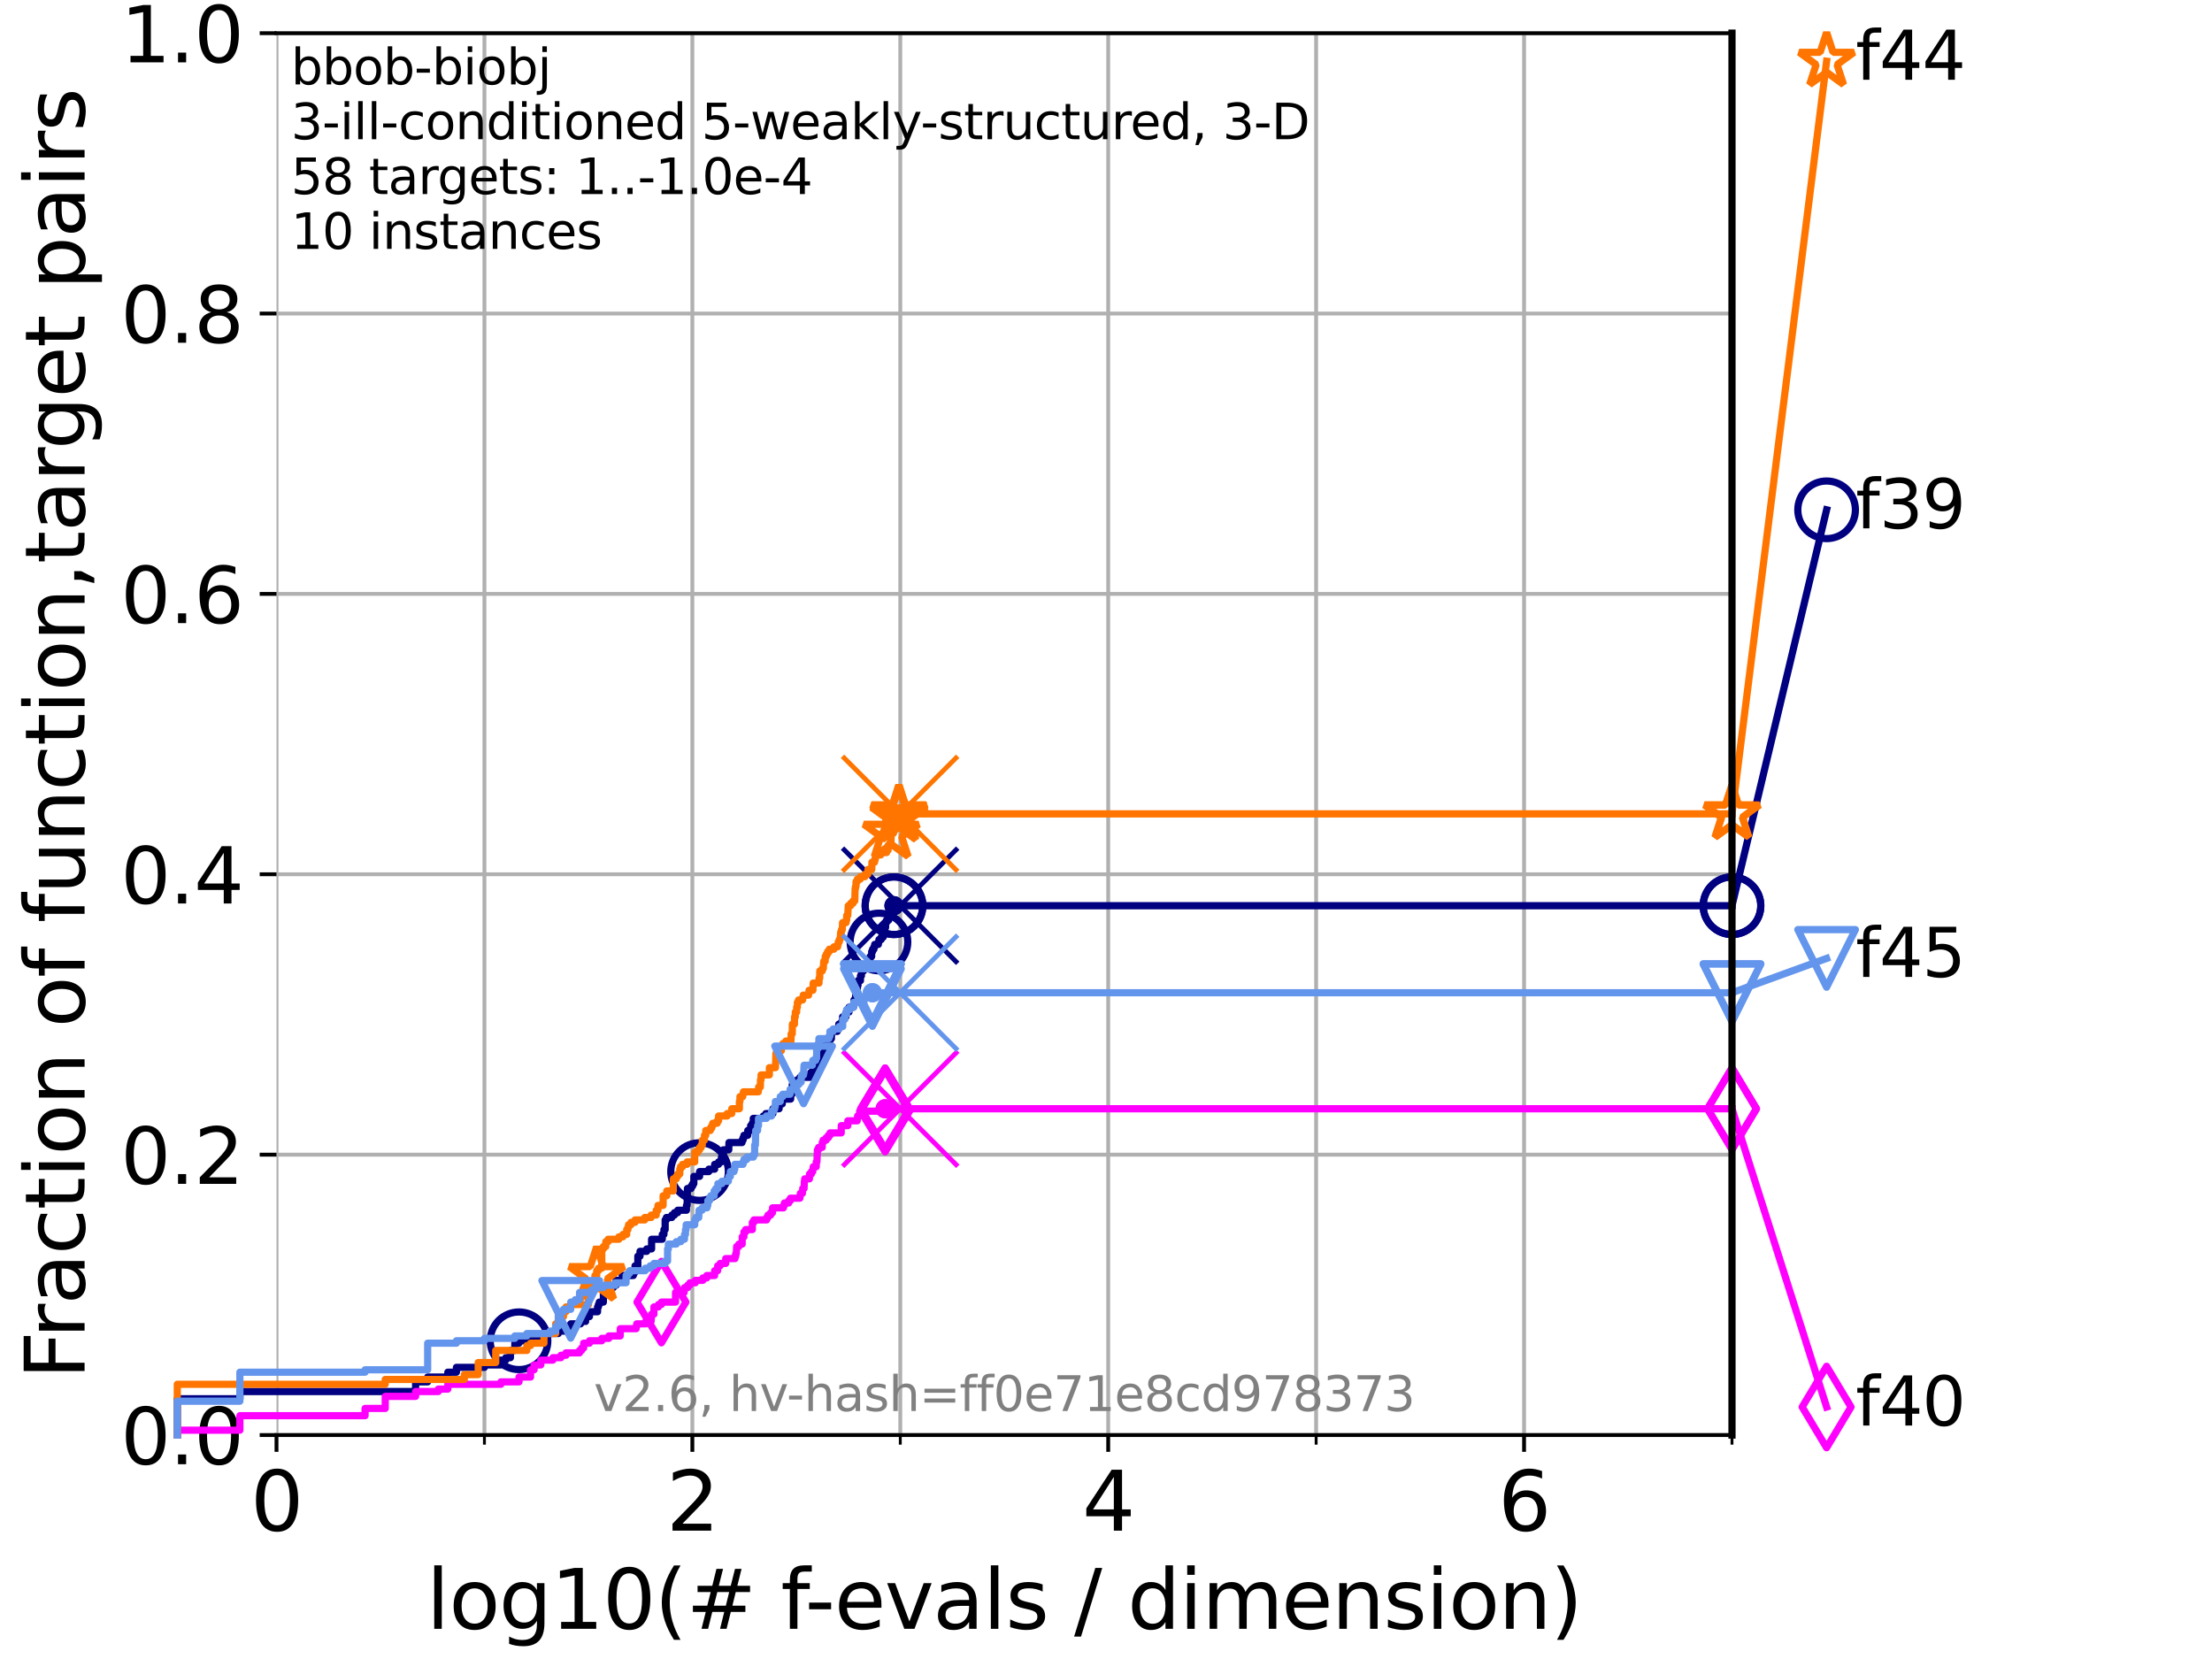 <?xml version="1.0" encoding="utf-8" standalone="no"?>
<!DOCTYPE svg PUBLIC "-//W3C//DTD SVG 1.1//EN"
  "http://www.w3.org/Graphics/SVG/1.1/DTD/svg11.dtd">
<svg xmlns:xlink="http://www.w3.org/1999/xlink" width="460.8pt" height="345.6pt" viewBox="0 0 460.8 345.6" xmlns="http://www.w3.org/2000/svg" version="1.1">
 <defs>
  <style type="text/css">*{stroke-linejoin: round; stroke-linecap: butt}</style>
 </defs>
 <g id="figure_1">
  <g id="patch_1">
   <path d="M 0 345.6 
L 460.8 345.6 
L 460.8 0 
L 0 0 
z
" style="fill: #ffffff"/>
  </g>
  <g id="axes_1">
   <g id="patch_2">
    <path d="M 57.6 298.944 
L 360.806 298.944 
L 360.806 6.912 
L 57.6 6.912 
z
" style="fill: #ffffff"/>
   </g>
   <g id="matplotlib.axis_1">
    <g id="xtick_1">
     <g id="line2d_1">
      <path d="M 57.6 298.944 
L 57.6 6.912 
" clip-path="url(#p82085d78f9)" style="fill: none; stroke: #b0b0b0; stroke-width: 0.8; stroke-linecap: square"/>
     </g>
     <g id="line2d_2">
      <defs>
       <path id="m51a324ea65" d="M 0 0 
L 0 3.5 
" style="stroke: #000000; stroke-width: 0.8"/>
      </defs>
      <g>
       <use xlink:href="#m51a324ea65" x="57.6" y="298.944" style="stroke: #000000; stroke-width: 0.8"/>
      </g>
     </g>
     <g id="text_1">
      <!-- 0 -->
      <g transform="translate(52.192 318.861) scale(0.17 -0.17)">
       <defs>
        <path id="DejaVuSans-30" d="M 2034 4250 
Q 1547 4250 1301 3770 
Q 1056 3291 1056 2328 
Q 1056 1369 1301 889 
Q 1547 409 2034 409 
Q 2525 409 2770 889 
Q 3016 1369 3016 2328 
Q 3016 3291 2770 3770 
Q 2525 4250 2034 4250 
z
M 2034 4750 
Q 2819 4750 3233 4129 
Q 3647 3509 3647 2328 
Q 3647 1150 3233 529 
Q 2819 -91 2034 -91 
Q 1250 -91 836 529 
Q 422 1150 422 2328 
Q 422 3509 836 4129 
Q 1250 4750 2034 4750 
z
" transform="scale(0.016)"/>
       </defs>
       <use xlink:href="#DejaVuSans-30"/>
      </g>
     </g>
    </g>
    <g id="xtick_2">
     <g id="line2d_3">
      <path d="M 144.23 298.944 
L 144.23 6.912 
" clip-path="url(#p82085d78f9)" style="fill: none; stroke: #b0b0b0; stroke-width: 0.8; stroke-linecap: square"/>
     </g>
     <g id="line2d_4">
      <g>
       <use xlink:href="#m51a324ea65" x="144.23" y="298.944" style="stroke: #000000; stroke-width: 0.8"/>
      </g>
     </g>
     <g id="text_2">
      <!-- 2 -->
      <g transform="translate(138.822 318.861) scale(0.17 -0.17)">
       <defs>
        <path id="DejaVuSans-32" d="M 1228 531 
L 3431 531 
L 3431 0 
L 469 0 
L 469 531 
Q 828 903 1448 1529 
Q 2069 2156 2228 2338 
Q 2531 2678 2651 2914 
Q 2772 3150 2772 3378 
Q 2772 3750 2511 3984 
Q 2250 4219 1831 4219 
Q 1534 4219 1204 4116 
Q 875 4013 500 3803 
L 500 4441 
Q 881 4594 1212 4672 
Q 1544 4750 1819 4750 
Q 2544 4750 2975 4387 
Q 3406 4025 3406 3419 
Q 3406 3131 3298 2873 
Q 3191 2616 2906 2266 
Q 2828 2175 2409 1742 
Q 1991 1309 1228 531 
z
" transform="scale(0.016)"/>
       </defs>
       <use xlink:href="#DejaVuSans-32"/>
      </g>
     </g>
    </g>
    <g id="xtick_3">
     <g id="line2d_5">
      <path d="M 230.861 298.944 
L 230.861 6.912 
" clip-path="url(#p82085d78f9)" style="fill: none; stroke: #b0b0b0; stroke-width: 0.8; stroke-linecap: square"/>
     </g>
     <g id="line2d_6">
      <g>
       <use xlink:href="#m51a324ea65" x="230.861" y="298.944" style="stroke: #000000; stroke-width: 0.8"/>
      </g>
     </g>
     <g id="text_3">
      <!-- 4 -->
      <g transform="translate(225.453 318.861) scale(0.17 -0.17)">
       <defs>
        <path id="DejaVuSans-34" d="M 2419 4116 
L 825 1625 
L 2419 1625 
L 2419 4116 
z
M 2253 4666 
L 3047 4666 
L 3047 1625 
L 3713 1625 
L 3713 1100 
L 3047 1100 
L 3047 0 
L 2419 0 
L 2419 1100 
L 313 1100 
L 313 1709 
L 2253 4666 
z
" transform="scale(0.016)"/>
       </defs>
       <use xlink:href="#DejaVuSans-34"/>
      </g>
     </g>
    </g>
    <g id="xtick_4">
     <g id="line2d_7">
      <path d="M 317.491 298.944 
L 317.491 6.912 
" clip-path="url(#p82085d78f9)" style="fill: none; stroke: #b0b0b0; stroke-width: 0.8; stroke-linecap: square"/>
     </g>
     <g id="line2d_8">
      <g>
       <use xlink:href="#m51a324ea65" x="317.491" y="298.944" style="stroke: #000000; stroke-width: 0.8"/>
      </g>
     </g>
     <g id="text_4">
      <!-- 6 -->
      <g transform="translate(312.083 318.861) scale(0.17 -0.17)">
       <defs>
        <path id="DejaVuSans-36" d="M 2113 2584 
Q 1688 2584 1439 2293 
Q 1191 2003 1191 1497 
Q 1191 994 1439 701 
Q 1688 409 2113 409 
Q 2538 409 2786 701 
Q 3034 994 3034 1497 
Q 3034 2003 2786 2293 
Q 2538 2584 2113 2584 
z
M 3366 4563 
L 3366 3988 
Q 3128 4100 2886 4159 
Q 2644 4219 2406 4219 
Q 1781 4219 1451 3797 
Q 1122 3375 1075 2522 
Q 1259 2794 1537 2939 
Q 1816 3084 2150 3084 
Q 2853 3084 3261 2657 
Q 3669 2231 3669 1497 
Q 3669 778 3244 343 
Q 2819 -91 2113 -91 
Q 1303 -91 875 529 
Q 447 1150 447 2328 
Q 447 3434 972 4092 
Q 1497 4750 2381 4750 
Q 2619 4750 2861 4703 
Q 3103 4656 3366 4563 
z
" transform="scale(0.016)"/>
       </defs>
       <use xlink:href="#DejaVuSans-36"/>
      </g>
     </g>
    </g>
    <g id="xtick_5">
     <g id="line2d_9">
      <path d="M 100.915 298.944 
L 100.915 6.912 
" clip-path="url(#p82085d78f9)" style="fill: none; stroke: #b0b0b0; stroke-width: 0.8; stroke-linecap: square"/>
     </g>
     <g id="line2d_10">
      <defs>
       <path id="m467963d18e" d="M 0 0 
L 0 2 
" style="stroke: #000000; stroke-width: 0.6"/>
      </defs>
      <g>
       <use xlink:href="#m467963d18e" x="100.915" y="298.944" style="stroke: #000000; stroke-width: 0.6"/>
      </g>
     </g>
    </g>
    <g id="xtick_6">
     <g id="line2d_11">
      <path d="M 187.546 298.944 
L 187.546 6.912 
" clip-path="url(#p82085d78f9)" style="fill: none; stroke: #b0b0b0; stroke-width: 0.8; stroke-linecap: square"/>
     </g>
     <g id="line2d_12">
      <g>
       <use xlink:href="#m467963d18e" x="187.546" y="298.944" style="stroke: #000000; stroke-width: 0.6"/>
      </g>
     </g>
    </g>
    <g id="xtick_7">
     <g id="line2d_13">
      <path d="M 274.176 298.944 
L 274.176 6.912 
" clip-path="url(#p82085d78f9)" style="fill: none; stroke: #b0b0b0; stroke-width: 0.8; stroke-linecap: square"/>
     </g>
     <g id="line2d_14">
      <g>
       <use xlink:href="#m467963d18e" x="274.176" y="298.944" style="stroke: #000000; stroke-width: 0.6"/>
      </g>
     </g>
    </g>
    <g id="xtick_8">
     <g id="line2d_15">
      <path d="M 360.806 298.944 
L 360.806 6.912 
" clip-path="url(#p82085d78f9)" style="fill: none; stroke: #b0b0b0; stroke-width: 0.8; stroke-linecap: square"/>
     </g>
     <g id="line2d_16">
      <g>
       <use xlink:href="#m467963d18e" x="360.806" y="298.944" style="stroke: #000000; stroke-width: 0.6"/>
      </g>
     </g>
    </g>
    <g id="text_5">
     <!-- log10(# f-evals / dimension) -->
     <g transform="translate(88.823 339.314) scale(0.17 -0.17)">
      <defs>
       <path id="DejaVuSans-6c" d="M 603 4863 
L 1178 4863 
L 1178 0 
L 603 0 
L 603 4863 
z
" transform="scale(0.016)"/>
       <path id="DejaVuSans-6f" d="M 1959 3097 
Q 1497 3097 1228 2736 
Q 959 2375 959 1747 
Q 959 1119 1226 758 
Q 1494 397 1959 397 
Q 2419 397 2687 759 
Q 2956 1122 2956 1747 
Q 2956 2369 2687 2733 
Q 2419 3097 1959 3097 
z
M 1959 3584 
Q 2709 3584 3137 3096 
Q 3566 2609 3566 1747 
Q 3566 888 3137 398 
Q 2709 -91 1959 -91 
Q 1206 -91 779 398 
Q 353 888 353 1747 
Q 353 2609 779 3096 
Q 1206 3584 1959 3584 
z
" transform="scale(0.016)"/>
       <path id="DejaVuSans-67" d="M 2906 1791 
Q 2906 2416 2648 2759 
Q 2391 3103 1925 3103 
Q 1463 3103 1205 2759 
Q 947 2416 947 1791 
Q 947 1169 1205 825 
Q 1463 481 1925 481 
Q 2391 481 2648 825 
Q 2906 1169 2906 1791 
z
M 3481 434 
Q 3481 -459 3084 -895 
Q 2688 -1331 1869 -1331 
Q 1566 -1331 1297 -1286 
Q 1028 -1241 775 -1147 
L 775 -588 
Q 1028 -725 1275 -790 
Q 1522 -856 1778 -856 
Q 2344 -856 2625 -561 
Q 2906 -266 2906 331 
L 2906 616 
Q 2728 306 2450 153 
Q 2172 0 1784 0 
Q 1141 0 747 490 
Q 353 981 353 1791 
Q 353 2603 747 3093 
Q 1141 3584 1784 3584 
Q 2172 3584 2450 3431 
Q 2728 3278 2906 2969 
L 2906 3500 
L 3481 3500 
L 3481 434 
z
" transform="scale(0.016)"/>
       <path id="DejaVuSans-31" d="M 794 531 
L 1825 531 
L 1825 4091 
L 703 3866 
L 703 4441 
L 1819 4666 
L 2450 4666 
L 2450 531 
L 3481 531 
L 3481 0 
L 794 0 
L 794 531 
z
" transform="scale(0.016)"/>
       <path id="DejaVuSans-28" d="M 1984 4856 
Q 1566 4138 1362 3434 
Q 1159 2731 1159 2009 
Q 1159 1288 1364 580 
Q 1569 -128 1984 -844 
L 1484 -844 
Q 1016 -109 783 600 
Q 550 1309 550 2009 
Q 550 2706 781 3412 
Q 1013 4119 1484 4856 
L 1984 4856 
z
" transform="scale(0.016)"/>
       <path id="DejaVuSans-23" d="M 3272 2816 
L 2363 2816 
L 2100 1772 
L 3016 1772 
L 3272 2816 
z
M 2803 4594 
L 2478 3297 
L 3391 3297 
L 3719 4594 
L 4219 4594 
L 3897 3297 
L 4872 3297 
L 4872 2816 
L 3775 2816 
L 3519 1772 
L 4513 1772 
L 4513 1294 
L 3397 1294 
L 3072 0 
L 2572 0 
L 2894 1294 
L 1978 1294 
L 1656 0 
L 1153 0 
L 1478 1294 
L 494 1294 
L 494 1772 
L 1594 1772 
L 1856 2816 
L 850 2816 
L 850 3297 
L 1978 3297 
L 2297 4594 
L 2803 4594 
z
" transform="scale(0.016)"/>
       <path id="DejaVuSans-20" transform="scale(0.016)"/>
       <path id="DejaVuSans-66" d="M 2375 4863 
L 2375 4384 
L 1825 4384 
Q 1516 4384 1395 4259 
Q 1275 4134 1275 3809 
L 1275 3500 
L 2222 3500 
L 2222 3053 
L 1275 3053 
L 1275 0 
L 697 0 
L 697 3053 
L 147 3053 
L 147 3500 
L 697 3500 
L 697 3744 
Q 697 4328 969 4595 
Q 1241 4863 1831 4863 
L 2375 4863 
z
" transform="scale(0.016)"/>
       <path id="DejaVuSans-2d" d="M 313 2009 
L 1997 2009 
L 1997 1497 
L 313 1497 
L 313 2009 
z
" transform="scale(0.016)"/>
       <path id="DejaVuSans-65" d="M 3597 1894 
L 3597 1613 
L 953 1613 
Q 991 1019 1311 708 
Q 1631 397 2203 397 
Q 2534 397 2845 478 
Q 3156 559 3463 722 
L 3463 178 
Q 3153 47 2828 -22 
Q 2503 -91 2169 -91 
Q 1331 -91 842 396 
Q 353 884 353 1716 
Q 353 2575 817 3079 
Q 1281 3584 2069 3584 
Q 2775 3584 3186 3129 
Q 3597 2675 3597 1894 
z
M 3022 2063 
Q 3016 2534 2758 2815 
Q 2500 3097 2075 3097 
Q 1594 3097 1305 2825 
Q 1016 2553 972 2059 
L 3022 2063 
z
" transform="scale(0.016)"/>
       <path id="DejaVuSans-76" d="M 191 3500 
L 800 3500 
L 1894 563 
L 2988 3500 
L 3597 3500 
L 2284 0 
L 1503 0 
L 191 3500 
z
" transform="scale(0.016)"/>
       <path id="DejaVuSans-61" d="M 2194 1759 
Q 1497 1759 1228 1600 
Q 959 1441 959 1056 
Q 959 750 1161 570 
Q 1363 391 1709 391 
Q 2188 391 2477 730 
Q 2766 1069 2766 1631 
L 2766 1759 
L 2194 1759 
z
M 3341 1997 
L 3341 0 
L 2766 0 
L 2766 531 
Q 2569 213 2275 61 
Q 1981 -91 1556 -91 
Q 1019 -91 701 211 
Q 384 513 384 1019 
Q 384 1609 779 1909 
Q 1175 2209 1959 2209 
L 2766 2209 
L 2766 2266 
Q 2766 2663 2505 2880 
Q 2244 3097 1772 3097 
Q 1472 3097 1187 3025 
Q 903 2953 641 2809 
L 641 3341 
Q 956 3463 1253 3523 
Q 1550 3584 1831 3584 
Q 2591 3584 2966 3190 
Q 3341 2797 3341 1997 
z
" transform="scale(0.016)"/>
       <path id="DejaVuSans-73" d="M 2834 3397 
L 2834 2853 
Q 2591 2978 2328 3040 
Q 2066 3103 1784 3103 
Q 1356 3103 1142 2972 
Q 928 2841 928 2578 
Q 928 2378 1081 2264 
Q 1234 2150 1697 2047 
L 1894 2003 
Q 2506 1872 2764 1633 
Q 3022 1394 3022 966 
Q 3022 478 2636 193 
Q 2250 -91 1575 -91 
Q 1294 -91 989 -36 
Q 684 19 347 128 
L 347 722 
Q 666 556 975 473 
Q 1284 391 1588 391 
Q 1994 391 2212 530 
Q 2431 669 2431 922 
Q 2431 1156 2273 1281 
Q 2116 1406 1581 1522 
L 1381 1569 
Q 847 1681 609 1914 
Q 372 2147 372 2553 
Q 372 3047 722 3315 
Q 1072 3584 1716 3584 
Q 2034 3584 2315 3537 
Q 2597 3491 2834 3397 
z
" transform="scale(0.016)"/>
       <path id="DejaVuSans-2f" d="M 1625 4666 
L 2156 4666 
L 531 -594 
L 0 -594 
L 1625 4666 
z
" transform="scale(0.016)"/>
       <path id="DejaVuSans-64" d="M 2906 2969 
L 2906 4863 
L 3481 4863 
L 3481 0 
L 2906 0 
L 2906 525 
Q 2725 213 2448 61 
Q 2172 -91 1784 -91 
Q 1150 -91 751 415 
Q 353 922 353 1747 
Q 353 2572 751 3078 
Q 1150 3584 1784 3584 
Q 2172 3584 2448 3432 
Q 2725 3281 2906 2969 
z
M 947 1747 
Q 947 1113 1208 752 
Q 1469 391 1925 391 
Q 2381 391 2643 752 
Q 2906 1113 2906 1747 
Q 2906 2381 2643 2742 
Q 2381 3103 1925 3103 
Q 1469 3103 1208 2742 
Q 947 2381 947 1747 
z
" transform="scale(0.016)"/>
       <path id="DejaVuSans-69" d="M 603 3500 
L 1178 3500 
L 1178 0 
L 603 0 
L 603 3500 
z
M 603 4863 
L 1178 4863 
L 1178 4134 
L 603 4134 
L 603 4863 
z
" transform="scale(0.016)"/>
       <path id="DejaVuSans-6d" d="M 3328 2828 
Q 3544 3216 3844 3400 
Q 4144 3584 4550 3584 
Q 5097 3584 5394 3201 
Q 5691 2819 5691 2113 
L 5691 0 
L 5113 0 
L 5113 2094 
Q 5113 2597 4934 2840 
Q 4756 3084 4391 3084 
Q 3944 3084 3684 2787 
Q 3425 2491 3425 1978 
L 3425 0 
L 2847 0 
L 2847 2094 
Q 2847 2600 2669 2842 
Q 2491 3084 2119 3084 
Q 1678 3084 1418 2786 
Q 1159 2488 1159 1978 
L 1159 0 
L 581 0 
L 581 3500 
L 1159 3500 
L 1159 2956 
Q 1356 3278 1631 3431 
Q 1906 3584 2284 3584 
Q 2666 3584 2933 3390 
Q 3200 3197 3328 2828 
z
" transform="scale(0.016)"/>
       <path id="DejaVuSans-6e" d="M 3513 2113 
L 3513 0 
L 2938 0 
L 2938 2094 
Q 2938 2591 2744 2837 
Q 2550 3084 2163 3084 
Q 1697 3084 1428 2787 
Q 1159 2491 1159 1978 
L 1159 0 
L 581 0 
L 581 3500 
L 1159 3500 
L 1159 2956 
Q 1366 3272 1645 3428 
Q 1925 3584 2291 3584 
Q 2894 3584 3203 3211 
Q 3513 2838 3513 2113 
z
" transform="scale(0.016)"/>
       <path id="DejaVuSans-29" d="M 513 4856 
L 1013 4856 
Q 1481 4119 1714 3412 
Q 1947 2706 1947 2009 
Q 1947 1309 1714 600 
Q 1481 -109 1013 -844 
L 513 -844 
Q 928 -128 1133 580 
Q 1338 1288 1338 2009 
Q 1338 2731 1133 3434 
Q 928 4138 513 4856 
z
" transform="scale(0.016)"/>
      </defs>
      <use xlink:href="#DejaVuSans-6c"/>
      <use xlink:href="#DejaVuSans-6f" x="27.783"/>
      <use xlink:href="#DejaVuSans-67" x="88.965"/>
      <use xlink:href="#DejaVuSans-31" x="152.441"/>
      <use xlink:href="#DejaVuSans-30" x="216.064"/>
      <use xlink:href="#DejaVuSans-28" x="279.688"/>
      <use xlink:href="#DejaVuSans-23" x="318.701"/>
      <use xlink:href="#DejaVuSans-20" x="402.49"/>
      <use xlink:href="#DejaVuSans-66" x="434.277"/>
      <use xlink:href="#DejaVuSans-2d" x="463.982"/>
      <use xlink:href="#DejaVuSans-65" x="500.066"/>
      <use xlink:href="#DejaVuSans-76" x="561.59"/>
      <use xlink:href="#DejaVuSans-61" x="620.77"/>
      <use xlink:href="#DejaVuSans-6c" x="682.049"/>
      <use xlink:href="#DejaVuSans-73" x="709.832"/>
      <use xlink:href="#DejaVuSans-20" x="761.932"/>
      <use xlink:href="#DejaVuSans-2f" x="793.719"/>
      <use xlink:href="#DejaVuSans-20" x="827.41"/>
      <use xlink:href="#DejaVuSans-64" x="859.197"/>
      <use xlink:href="#DejaVuSans-69" x="922.674"/>
      <use xlink:href="#DejaVuSans-6d" x="950.457"/>
      <use xlink:href="#DejaVuSans-65" x="1047.869"/>
      <use xlink:href="#DejaVuSans-6e" x="1109.393"/>
      <use xlink:href="#DejaVuSans-73" x="1172.771"/>
      <use xlink:href="#DejaVuSans-69" x="1224.871"/>
      <use xlink:href="#DejaVuSans-6f" x="1252.654"/>
      <use xlink:href="#DejaVuSans-6e" x="1313.836"/>
      <use xlink:href="#DejaVuSans-29" x="1377.215"/>
     </g>
    </g>
   </g>
   <g id="matplotlib.axis_2">
    <g id="ytick_1">
     <g id="line2d_17">
      <path d="M 57.6 298.944 
L 360.806 298.944 
" clip-path="url(#p82085d78f9)" style="fill: none; stroke: #b0b0b0; stroke-width: 0.8; stroke-linecap: square"/>
     </g>
     <g id="line2d_18">
      <defs>
       <path id="m246a28b9ca" d="M 0 0 
L -3.5 0 
" style="stroke: #000000; stroke-width: 0.8"/>
      </defs>
      <g>
       <use xlink:href="#m246a28b9ca" x="57.6" y="298.944" style="stroke: #000000; stroke-width: 0.8"/>
      </g>
     </g>
     <g id="text_6">
      <!-- 0.0 -->
      <g transform="translate(25.155 305.023) scale(0.16 -0.16)">
       <defs>
        <path id="DejaVuSans-2e" d="M 684 794 
L 1344 794 
L 1344 0 
L 684 0 
L 684 794 
z
" transform="scale(0.016)"/>
       </defs>
       <use xlink:href="#DejaVuSans-30"/>
       <use xlink:href="#DejaVuSans-2e" x="63.623"/>
       <use xlink:href="#DejaVuSans-30" x="95.41"/>
      </g>
     </g>
    </g>
    <g id="ytick_2">
     <g id="line2d_19">
      <path d="M 57.6 240.538 
L 360.806 240.538 
" clip-path="url(#p82085d78f9)" style="fill: none; stroke: #b0b0b0; stroke-width: 0.8; stroke-linecap: square"/>
     </g>
     <g id="line2d_20">
      <g>
       <use xlink:href="#m246a28b9ca" x="57.6" y="240.538" style="stroke: #000000; stroke-width: 0.8"/>
      </g>
     </g>
     <g id="text_7">
      <!-- 0.2 -->
      <g transform="translate(25.155 246.616) scale(0.16 -0.16)">
       <use xlink:href="#DejaVuSans-30"/>
       <use xlink:href="#DejaVuSans-2e" x="63.623"/>
       <use xlink:href="#DejaVuSans-32" x="95.41"/>
      </g>
     </g>
    </g>
    <g id="ytick_3">
     <g id="line2d_21">
      <path d="M 57.6 182.131 
L 360.806 182.131 
" clip-path="url(#p82085d78f9)" style="fill: none; stroke: #b0b0b0; stroke-width: 0.8; stroke-linecap: square"/>
     </g>
     <g id="line2d_22">
      <g>
       <use xlink:href="#m246a28b9ca" x="57.6" y="182.131" style="stroke: #000000; stroke-width: 0.8"/>
      </g>
     </g>
     <g id="text_8">
      <!-- 0.4 -->
      <g transform="translate(25.155 188.21) scale(0.16 -0.16)">
       <use xlink:href="#DejaVuSans-30"/>
       <use xlink:href="#DejaVuSans-2e" x="63.623"/>
       <use xlink:href="#DejaVuSans-34" x="95.41"/>
      </g>
     </g>
    </g>
    <g id="ytick_4">
     <g id="line2d_23">
      <path d="M 57.6 123.725 
L 360.806 123.725 
" clip-path="url(#p82085d78f9)" style="fill: none; stroke: #b0b0b0; stroke-width: 0.8; stroke-linecap: square"/>
     </g>
     <g id="line2d_24">
      <g>
       <use xlink:href="#m246a28b9ca" x="57.6" y="123.725" style="stroke: #000000; stroke-width: 0.8"/>
      </g>
     </g>
     <g id="text_9">
      <!-- 0.6 -->
      <g transform="translate(25.155 129.804) scale(0.16 -0.16)">
       <use xlink:href="#DejaVuSans-30"/>
       <use xlink:href="#DejaVuSans-2e" x="63.623"/>
       <use xlink:href="#DejaVuSans-36" x="95.41"/>
      </g>
     </g>
    </g>
    <g id="ytick_5">
     <g id="line2d_25">
      <path d="M 57.6 65.318 
L 360.806 65.318 
" clip-path="url(#p82085d78f9)" style="fill: none; stroke: #b0b0b0; stroke-width: 0.8; stroke-linecap: square"/>
     </g>
     <g id="line2d_26">
      <g>
       <use xlink:href="#m246a28b9ca" x="57.6" y="65.318" style="stroke: #000000; stroke-width: 0.8"/>
      </g>
     </g>
     <g id="text_10">
      <!-- 0.8 -->
      <g transform="translate(25.155 71.397) scale(0.16 -0.16)">
       <defs>
        <path id="DejaVuSans-38" d="M 2034 2216 
Q 1584 2216 1326 1975 
Q 1069 1734 1069 1313 
Q 1069 891 1326 650 
Q 1584 409 2034 409 
Q 2484 409 2743 651 
Q 3003 894 3003 1313 
Q 3003 1734 2745 1975 
Q 2488 2216 2034 2216 
z
M 1403 2484 
Q 997 2584 770 2862 
Q 544 3141 544 3541 
Q 544 4100 942 4425 
Q 1341 4750 2034 4750 
Q 2731 4750 3128 4425 
Q 3525 4100 3525 3541 
Q 3525 3141 3298 2862 
Q 3072 2584 2669 2484 
Q 3125 2378 3379 2068 
Q 3634 1759 3634 1313 
Q 3634 634 3220 271 
Q 2806 -91 2034 -91 
Q 1263 -91 848 271 
Q 434 634 434 1313 
Q 434 1759 690 2068 
Q 947 2378 1403 2484 
z
M 1172 3481 
Q 1172 3119 1398 2916 
Q 1625 2713 2034 2713 
Q 2441 2713 2670 2916 
Q 2900 3119 2900 3481 
Q 2900 3844 2670 4047 
Q 2441 4250 2034 4250 
Q 1625 4250 1398 4047 
Q 1172 3844 1172 3481 
z
" transform="scale(0.016)"/>
       </defs>
       <use xlink:href="#DejaVuSans-30"/>
       <use xlink:href="#DejaVuSans-2e" x="63.623"/>
       <use xlink:href="#DejaVuSans-38" x="95.41"/>
      </g>
     </g>
    </g>
    <g id="ytick_6">
     <g id="line2d_27">
      <path d="M 57.6 6.912 
L 360.806 6.912 
" clip-path="url(#p82085d78f9)" style="fill: none; stroke: #b0b0b0; stroke-width: 0.8; stroke-linecap: square"/>
     </g>
     <g id="line2d_28">
      <g>
       <use xlink:href="#m246a28b9ca" x="57.6" y="6.912" style="stroke: #000000; stroke-width: 0.8"/>
      </g>
     </g>
     <g id="text_11">
      <!-- 1.0 -->
      <g transform="translate(25.155 12.991) scale(0.16 -0.16)">
       <use xlink:href="#DejaVuSans-31"/>
       <use xlink:href="#DejaVuSans-2e" x="63.623"/>
       <use xlink:href="#DejaVuSans-30" x="95.41"/>
      </g>
     </g>
    </g>
    <g id="text_12">
     <!-- Fraction of function,target pairs -->
     <g transform="translate(17.62 287.313) rotate(-90) scale(0.17 -0.17)">
      <defs>
       <path id="DejaVuSans-46" d="M 628 4666 
L 3309 4666 
L 3309 4134 
L 1259 4134 
L 1259 2759 
L 3109 2759 
L 3109 2228 
L 1259 2228 
L 1259 0 
L 628 0 
L 628 4666 
z
" transform="scale(0.016)"/>
       <path id="DejaVuSans-72" d="M 2631 2963 
Q 2534 3019 2420 3045 
Q 2306 3072 2169 3072 
Q 1681 3072 1420 2755 
Q 1159 2438 1159 1844 
L 1159 0 
L 581 0 
L 581 3500 
L 1159 3500 
L 1159 2956 
Q 1341 3275 1631 3429 
Q 1922 3584 2338 3584 
Q 2397 3584 2469 3576 
Q 2541 3569 2628 3553 
L 2631 2963 
z
" transform="scale(0.016)"/>
       <path id="DejaVuSans-63" d="M 3122 3366 
L 3122 2828 
Q 2878 2963 2633 3030 
Q 2388 3097 2138 3097 
Q 1578 3097 1268 2742 
Q 959 2388 959 1747 
Q 959 1106 1268 751 
Q 1578 397 2138 397 
Q 2388 397 2633 464 
Q 2878 531 3122 666 
L 3122 134 
Q 2881 22 2623 -34 
Q 2366 -91 2075 -91 
Q 1284 -91 818 406 
Q 353 903 353 1747 
Q 353 2603 823 3093 
Q 1294 3584 2113 3584 
Q 2378 3584 2631 3529 
Q 2884 3475 3122 3366 
z
" transform="scale(0.016)"/>
       <path id="DejaVuSans-74" d="M 1172 4494 
L 1172 3500 
L 2356 3500 
L 2356 3053 
L 1172 3053 
L 1172 1153 
Q 1172 725 1289 603 
Q 1406 481 1766 481 
L 2356 481 
L 2356 0 
L 1766 0 
Q 1100 0 847 248 
Q 594 497 594 1153 
L 594 3053 
L 172 3053 
L 172 3500 
L 594 3500 
L 594 4494 
L 1172 4494 
z
" transform="scale(0.016)"/>
       <path id="DejaVuSans-75" d="M 544 1381 
L 544 3500 
L 1119 3500 
L 1119 1403 
Q 1119 906 1312 657 
Q 1506 409 1894 409 
Q 2359 409 2629 706 
Q 2900 1003 2900 1516 
L 2900 3500 
L 3475 3500 
L 3475 0 
L 2900 0 
L 2900 538 
Q 2691 219 2414 64 
Q 2138 -91 1772 -91 
Q 1169 -91 856 284 
Q 544 659 544 1381 
z
M 1991 3584 
L 1991 3584 
z
" transform="scale(0.016)"/>
       <path id="DejaVuSans-2c" d="M 750 794 
L 1409 794 
L 1409 256 
L 897 -744 
L 494 -744 
L 750 256 
L 750 794 
z
" transform="scale(0.016)"/>
       <path id="DejaVuSans-70" d="M 1159 525 
L 1159 -1331 
L 581 -1331 
L 581 3500 
L 1159 3500 
L 1159 2969 
Q 1341 3281 1617 3432 
Q 1894 3584 2278 3584 
Q 2916 3584 3314 3078 
Q 3713 2572 3713 1747 
Q 3713 922 3314 415 
Q 2916 -91 2278 -91 
Q 1894 -91 1617 61 
Q 1341 213 1159 525 
z
M 3116 1747 
Q 3116 2381 2855 2742 
Q 2594 3103 2138 3103 
Q 1681 3103 1420 2742 
Q 1159 2381 1159 1747 
Q 1159 1113 1420 752 
Q 1681 391 2138 391 
Q 2594 391 2855 752 
Q 3116 1113 3116 1747 
z
" transform="scale(0.016)"/>
      </defs>
      <use xlink:href="#DejaVuSans-46"/>
      <use xlink:href="#DejaVuSans-72" x="50.27"/>
      <use xlink:href="#DejaVuSans-61" x="91.383"/>
      <use xlink:href="#DejaVuSans-63" x="152.662"/>
      <use xlink:href="#DejaVuSans-74" x="207.643"/>
      <use xlink:href="#DejaVuSans-69" x="246.852"/>
      <use xlink:href="#DejaVuSans-6f" x="274.635"/>
      <use xlink:href="#DejaVuSans-6e" x="335.816"/>
      <use xlink:href="#DejaVuSans-20" x="399.195"/>
      <use xlink:href="#DejaVuSans-6f" x="430.982"/>
      <use xlink:href="#DejaVuSans-66" x="492.164"/>
      <use xlink:href="#DejaVuSans-20" x="527.369"/>
      <use xlink:href="#DejaVuSans-66" x="559.156"/>
      <use xlink:href="#DejaVuSans-75" x="594.361"/>
      <use xlink:href="#DejaVuSans-6e" x="657.74"/>
      <use xlink:href="#DejaVuSans-63" x="721.119"/>
      <use xlink:href="#DejaVuSans-74" x="776.1"/>
      <use xlink:href="#DejaVuSans-69" x="815.309"/>
      <use xlink:href="#DejaVuSans-6f" x="843.092"/>
      <use xlink:href="#DejaVuSans-6e" x="904.273"/>
      <use xlink:href="#DejaVuSans-2c" x="967.652"/>
      <use xlink:href="#DejaVuSans-74" x="999.439"/>
      <use xlink:href="#DejaVuSans-61" x="1038.648"/>
      <use xlink:href="#DejaVuSans-72" x="1099.928"/>
      <use xlink:href="#DejaVuSans-67" x="1139.291"/>
      <use xlink:href="#DejaVuSans-65" x="1202.768"/>
      <use xlink:href="#DejaVuSans-74" x="1264.291"/>
      <use xlink:href="#DejaVuSans-20" x="1303.5"/>
      <use xlink:href="#DejaVuSans-70" x="1335.287"/>
      <use xlink:href="#DejaVuSans-61" x="1398.764"/>
      <use xlink:href="#DejaVuSans-69" x="1460.043"/>
      <use xlink:href="#DejaVuSans-72" x="1487.826"/>
      <use xlink:href="#DejaVuSans-73" x="1528.939"/>
     </g>
    </g>
   </g>
   <g id="line2d_29">
    <defs>
     <path id="m2f4555d8ef" d="M 0 1.5 
C 0.398 1.5 0.779 1.342 1.061 1.061 
C 1.342 0.779 1.5 0.398 1.5 0 
C 1.5 -0.398 1.342 -0.779 1.061 -1.061 
C 0.779 -1.342 0.398 -1.5 0 -1.5 
C -0.398 -1.5 -0.779 -1.342 -1.061 -1.061 
C -1.342 -0.779 -1.5 -0.398 -1.5 0 
C -1.5 0.398 -1.342 0.779 -1.061 1.061 
C -0.779 1.342 -0.398 1.5 0 1.5 
z
" style="stroke: #000080"/>
    </defs>
    <g>
     <use xlink:href="#m2f4555d8ef" x="186.234" y="188.677" style="fill: #000080; stroke: #000080"/>
     <use xlink:href="#m2f4555d8ef" x="186.234" y="188.677" style="fill: #000080; stroke: #000080"/>
    </g>
   </g>
   <g id="line2d_30">
    <path d="M 36.933 298.944 
L 36.933 291.391 
L 49.973 291.391 
L 49.973 289.881 
L 86.578 289.881 
L 86.578 287.867 
L 89.09 287.867 
L 89.09 286.86 
L 93.288 286.86 
L 93.288 285.853 
L 95.081 285.853 
L 95.081 284.846 
L 100.915 284.846 
L 100.915 284.342 
L 104.345 284.342 
L 104.345 283.335 
L 105.362 283.335 
L 105.362 282.832 
L 106.327 282.832 
L 106.327 281.321 
L 107.245 281.321 
L 107.245 279.811 
L 108.12 279.811 
L 108.12 279.307 
L 113.317 279.307 
L 113.317 277.797 
L 116.309 277.797 
L 116.309 277.293 
L 118.647 277.293 
L 118.647 276.79 
L 118.89 276.79 
L 118.89 275.783 
L 120.944 275.783 
L 120.944 275.279 
L 121.995 275.279 
L 121.995 274.272 
L 122.796 274.272 
L 122.796 273.265 
L 124.482 273.265 
L 124.482 272.258 
L 124.66 272.258 
L 124.66 271.755 
L 124.837 271.755 
L 124.837 271.251 
L 125.696 271.251 
L 125.696 268.23 
L 127.761 268.23 
L 127.761 267.727 
L 128.354 267.727 
L 128.354 266.72 
L 129.623 266.72 
L 129.623 265.713 
L 131.929 265.713 
L 131.929 265.209 
L 132.169 265.209 
L 132.169 264.706 
L 132.287 264.706 
L 132.287 263.699 
L 132.87 263.699 
L 132.87 261.685 
L 133.323 261.685 
L 133.323 260.678 
L 134.725 260.678 
L 134.725 260.174 
L 135.737 260.174 
L 135.737 258.16 
L 137.963 258.16 
L 137.963 257.153 
L 138.31 257.153 
L 138.31 256.146 
L 138.566 256.146 
L 138.566 254.132 
L 138.819 254.132 
L 138.819 253.629 
L 139.954 253.629 
L 139.954 253.125 
L 140.497 253.125 
L 140.497 252.622 
L 141.173 252.622 
L 141.173 252.118 
L 143 252.118 
L 143 251.111 
L 143.133 251.111 
L 143.199 247.587 
L 143.978 247.587 
L 143.978 247.083 
L 144.293 247.083 
L 144.293 246.58 
L 144.541 246.58 
L 144.541 245.069 
L 145.736 245.069 
L 145.736 244.062 
L 147.66 244.062 
L 147.66 243.559 
L 148.874 243.559 
L 148.874 242.552 
L 149.689 242.552 
L 149.689 242.048 
L 150.289 242.048 
L 150.289 241.041 
L 150.56 241.041 
L 150.56 240.538 
L 150.694 240.538 
L 150.694 239.531 
L 151.816 239.531 
L 151.858 238.02 
L 154.578 238.02 
L 154.578 237.517 
L 154.793 237.517 
L 154.793 237.013 
L 154.971 237.013 
L 154.971 236.51 
L 155.769 236.51 
L 155.769 235.503 
L 156.371 235.503 
L 156.371 234.496 
L 156.697 234.496 
L 156.697 233.992 
L 156.921 233.992 
L 156.921 232.985 
L 159.005 232.985 
L 159.005 232.482 
L 159.541 232.482 
L 159.541 231.978 
L 161.01 231.978 
L 161.01 230.971 
L 162.301 230.971 
L 162.301 229.964 
L 162.961 229.964 
L 162.961 228.957 
L 164.708 228.957 
L 164.708 227.95 
L 164.98 227.95 
L 165.043 225.936 
L 166.111 225.936 
L 166.111 224.929 
L 166.652 224.929 
L 166.652 224.425 
L 168.91 224.425 
L 168.91 223.418 
L 169.41 223.418 
L 169.41 222.411 
L 169.832 222.411 
L 169.832 221.908 
L 170.199 221.908 
L 170.199 220.901 
L 171.197 220.901 
L 171.197 219.894 
L 171.405 219.894 
L 171.508 217.88 
L 172.538 217.88 
L 172.538 216.873 
L 172.87 216.873 
L 172.87 216.369 
L 173.195 216.369 
L 173.222 214.859 
L 174.418 214.859 
L 174.418 214.355 
L 174.731 214.355 
L 174.731 213.348 
L 175.316 213.348 
L 175.316 212.845 
L 175.52 212.845 
L 175.52 211.838 
L 176.208 211.838 
L 176.288 210.831 
L 176.861 210.831 
L 176.861 209.824 
L 177.789 209.824 
L 177.789 209.32 
L 177.905 209.32 
L 177.905 208.313 
L 178.185 208.313 
L 178.278 206.803 
L 178.573 206.803 
L 178.634 205.292 
L 178.734 205.292 
L 178.734 204.285 
L 179.248 204.285 
L 179.248 203.278 
L 179.452 203.278 
L 179.452 202.271 
L 179.899 202.271 
L 179.899 201.768 
L 180.309 201.768 
L 180.309 201.264 
L 180.863 201.264 
L 180.934 199.754 
L 181.27 199.754 
L 181.27 199.25 
L 181.582 199.25 
L 181.582 198.243 
L 181.771 198.243 
L 181.771 197.74 
L 182.058 197.74 
L 182.058 197.236 
L 182.217 197.236 
L 182.217 196.733 
L 182.984 196.733 
L 182.984 196.229 
L 183.103 196.229 
L 183.103 195.726 
L 183.574 195.726 
L 183.574 195.222 
L 183.995 195.222 
L 184.01 194.215 
L 184.281 194.215 
L 184.281 193.208 
L 184.488 193.208 
L 184.488 192.201 
L 184.672 192.201 
L 184.672 191.698 
L 185.141 191.698 
L 185.141 190.691 
L 185.466 190.691 
L 185.466 189.684 
L 185.84 189.684 
L 185.84 189.18 
L 186.234 189.18 
L 186.234 188.677 
L 360.806 188.677 
L 360.806 188.677 
" style="fill: none; stroke: #000080; stroke-width: 1.5; stroke-linecap: square"/>
   </g>
   <g id="line2d_31">
    <defs>
     <path id="mf21aaf0ad0" d="M 0 6 
C 1.591 6 3.117 5.368 4.243 4.243 
C 5.368 3.117 6 1.591 6 0 
C 6 -1.591 5.368 -3.117 4.243 -4.243 
C 3.117 -5.368 1.591 -6 0 -6 
C -1.591 -6 -3.117 -5.368 -4.243 -4.243 
C -5.368 -3.117 -6 -1.591 -6 0 
C -6 1.591 -5.368 3.117 -4.243 4.243 
C -3.117 5.368 -1.591 6 0 6 
z
" style="stroke: #000080; stroke-width: 1.5"/>
    </defs>
    <g>
     <use xlink:href="#mf21aaf0ad0" x="108.12" y="279.307" style="fill-opacity: 0; stroke: #000080; stroke-width: 1.5"/>
     <use xlink:href="#mf21aaf0ad0" x="145.736" y="244.062" style="fill-opacity: 0; stroke: #000080; stroke-width: 1.5"/>
     <use xlink:href="#mf21aaf0ad0" x="183.103" y="196.229" style="fill-opacity: 0; stroke: #000080; stroke-width: 1.5"/>
     <use xlink:href="#mf21aaf0ad0" x="186.234" y="188.677" style="fill-opacity: 0; stroke: #000080; stroke-width: 1.5"/>
     <use xlink:href="#mf21aaf0ad0" x="186.234" y="188.677" style="fill-opacity: 0; stroke: #000080; stroke-width: 1.5"/>
     <use xlink:href="#mf21aaf0ad0" x="360.806" y="188.677" style="fill-opacity: 0; stroke: #000080; stroke-width: 1.5"/>
    </g>
   </g>
   <g id="line2d_32">
    <path style="fill: none; stroke: #000080; stroke-width: 1.5; stroke-linecap: square"/>
    <g/>
   </g>
   <g id="line2d_33">
    <path d="M 187.508 188.677 
" clip-path="url(#p82085d78f9)" style="fill: none; stroke: #000080; stroke-width: 1.5; stroke-linecap: square"/>
    <defs>
     <path id="m758d418b48" d="M -12 12 
L 12 -12 
M -12 -12 
L 12 12 
" style="stroke: #000080"/>
    </defs>
    <g clip-path="url(#p82085d78f9)">
     <use xlink:href="#m758d418b48" x="187.508" y="188.677" style="fill: #000080; stroke: #000080"/>
    </g>
   </g>
   <g id="line2d_34">
    <defs>
     <path id="m6c0ba2b75b" d="M 0 1.5 
C 0.398 1.5 0.779 1.342 1.061 1.061 
C 1.342 0.779 1.5 0.398 1.5 0 
C 1.5 -0.398 1.342 -0.779 1.061 -1.061 
C 0.779 -1.342 0.398 -1.5 0 -1.5 
C -0.398 -1.5 -0.779 -1.342 -1.061 -1.061 
C -1.342 -0.779 -1.5 -0.398 -1.5 0 
C -1.5 0.398 -1.342 0.779 -1.061 1.061 
C -0.779 1.342 -0.398 1.5 0 1.5 
z
" style="stroke: #ff00ff"/>
    </defs>
    <g>
     <use xlink:href="#m6c0ba2b75b" x="184.392" y="230.971" style="fill: #ff00ff; stroke: #ff00ff"/>
     <use xlink:href="#m6c0ba2b75b" x="184.392" y="230.971" style="fill: #ff00ff; stroke: #ff00ff"/>
    </g>
   </g>
   <g id="line2d_35">
    <path d="M 36.933 298.944 
L 36.933 297.937 
L 49.973 297.937 
L 49.973 294.916 
L 76.051 294.916 
L 76.051 293.405 
L 80.249 293.405 
L 80.249 290.888 
L 86.578 290.888 
L 86.578 289.881 
L 91.306 289.881 
L 91.306 289.377 
L 93.288 289.377 
L 93.288 288.37 
L 104.345 288.37 
L 104.345 287.867 
L 108.12 287.867 
L 108.12 286.86 
L 110.525 286.86 
L 110.525 285.349 
L 111.262 285.349 
L 111.262 284.342 
L 112.657 284.342 
L 112.657 283.335 
L 115.168 283.335 
L 115.168 282.832 
L 116.854 282.832 
L 116.854 282.328 
L 117.9 282.328 
L 117.9 281.825 
L 120.727 281.825 
L 120.727 281.321 
L 121.159 281.321 
L 121.159 280.818 
L 121.582 280.818 
L 121.582 279.811 
L 122.796 279.811 
L 122.796 279.307 
L 125.357 279.307 
L 125.357 278.804 
L 126.836 278.804 
L 126.836 278.3 
L 129.209 278.3 
L 129.209 276.79 
L 132.523 276.79 
L 132.523 276.286 
L 132.639 276.286 
L 132.639 275.783 
L 134.516 275.783 
L 134.516 275.279 
L 135.638 275.279 
L 135.737 273.769 
L 136.223 273.769 
L 136.223 272.258 
L 137.159 272.258 
L 137.159 271.755 
L 137.788 271.755 
L 137.788 271.251 
L 140.725 271.251 
L 140.725 269.237 
L 142.525 269.237 
L 142.594 268.23 
L 143.265 268.23 
L 143.265 267.727 
L 143.722 267.727 
L 143.722 267.223 
L 144.847 267.223 
L 144.847 266.72 
L 146.418 266.72 
L 146.418 266.216 
L 147.237 266.216 
L 147.237 265.713 
L 148.874 265.713 
L 148.874 264.706 
L 149.501 264.706 
L 149.501 263.699 
L 150.015 263.699 
L 150.015 263.195 
L 151.177 263.195 
L 151.177 262.188 
L 153.111 262.188 
L 153.111 261.685 
L 153.267 261.685 
L 153.267 261.181 
L 153.383 261.181 
L 153.46 259.671 
L 153.915 259.671 
L 153.915 259.167 
L 154.614 259.167 
L 154.614 257.657 
L 154.971 257.657 
L 154.971 256.65 
L 155.322 256.65 
L 155.322 256.146 
L 156.729 256.146 
L 156.729 254.636 
L 157.049 254.636 
L 157.049 254.132 
L 159.707 254.132 
L 159.707 253.629 
L 159.98 253.629 
L 159.98 253.125 
L 160.542 253.125 
L 160.542 252.622 
L 160.933 252.622 
L 160.933 251.615 
L 163.215 251.615 
L 163.215 251.111 
L 163.397 251.111 
L 163.397 250.608 
L 164.302 250.608 
L 164.302 250.104 
L 164.666 250.104 
L 164.666 249.601 
L 166.633 249.601 
L 166.728 248.594 
L 167.159 248.594 
L 167.215 247.587 
L 167.508 247.587 
L 167.562 246.076 
L 167.635 246.076 
L 167.635 245.573 
L 168.621 245.573 
L 168.621 244.566 
L 169.028 244.566 
L 169.028 244.062 
L 169.311 244.062 
L 169.41 243.055 
L 170.04 243.055 
L 170.04 242.048 
L 170.183 242.048 
L 170.277 239.531 
L 170.527 239.531 
L 170.527 239.027 
L 171.286 239.027 
L 171.286 238.02 
L 171.464 238.02 
L 171.464 237.517 
L 172.102 237.517 
L 172.102 237.013 
L 172.552 237.013 
L 172.552 236.51 
L 172.911 236.51 
L 172.911 236.006 
L 175.244 236.006 
L 175.244 234.496 
L 176.616 234.496 
L 176.616 233.489 
L 178.573 233.489 
L 178.654 232.482 
L 179.082 232.482 
L 179.082 231.475 
L 184.392 231.475 
L 184.392 230.971 
L 360.806 230.971 
L 360.806 230.971 
" style="fill: none; stroke: #ff00ff; stroke-width: 1.5; stroke-linecap: square"/>
   </g>
   <g id="line2d_36">
    <defs>
     <path id="m5b3266bf8e" d="M -0 8.485 
L 5.091 0 
L 0 -8.485 
L -5.091 -0 
z
" style="stroke: #ff00ff; stroke-width: 1.5; stroke-linejoin: miter"/>
    </defs>
    <g>
     <use xlink:href="#m5b3266bf8e" x="137.788" y="271.251" style="fill-opacity: 0; stroke: #ff00ff; stroke-width: 1.5; stroke-linejoin: miter"/>
     <use xlink:href="#m5b3266bf8e" x="184.392" y="231.475" style="fill-opacity: 0; stroke: #ff00ff; stroke-width: 1.5; stroke-linejoin: miter"/>
     <use xlink:href="#m5b3266bf8e" x="184.392" y="230.971" style="fill-opacity: 0; stroke: #ff00ff; stroke-width: 1.5; stroke-linejoin: miter"/>
     <use xlink:href="#m5b3266bf8e" x="184.392" y="230.971" style="fill-opacity: 0; stroke: #ff00ff; stroke-width: 1.5; stroke-linejoin: miter"/>
     <use xlink:href="#m5b3266bf8e" x="360.806" y="230.971" style="fill-opacity: 0; stroke: #ff00ff; stroke-width: 1.5; stroke-linejoin: miter"/>
    </g>
   </g>
   <g id="line2d_37">
    <path style="fill: none; stroke: #ff00ff; stroke-width: 1.5; stroke-linecap: square"/>
    <g/>
   </g>
   <g id="line2d_38">
    <path d="M 187.527 230.971 
" clip-path="url(#p82085d78f9)" style="fill: none; stroke: #ff00ff; stroke-width: 1.5; stroke-linecap: square"/>
    <defs>
     <path id="m135b976fe2" d="M -12 12 
L 12 -12 
M -12 -12 
L 12 12 
" style="stroke: #ff00ff"/>
    </defs>
    <g clip-path="url(#p82085d78f9)">
     <use xlink:href="#m135b976fe2" x="187.527" y="230.971" style="fill: #ff00ff; stroke: #ff00ff"/>
    </g>
   </g>
   <g id="line2d_39">
    <defs>
     <path id="m18fdedf761" d="M 0 1.5 
C 0.398 1.5 0.779 1.342 1.061 1.061 
C 1.342 0.779 1.5 0.398 1.5 0 
C 1.5 -0.398 1.342 -0.779 1.061 -1.061 
C 0.779 -1.342 0.398 -1.5 0 -1.5 
C -0.398 -1.5 -0.779 -1.342 -1.061 -1.061 
C -1.342 -0.779 -1.5 -0.398 -1.5 0 
C -1.5 0.398 -1.342 0.779 -1.061 1.061 
C -0.779 1.342 -0.398 1.5 0 1.5 
z
" style="stroke: #ff7500"/>
    </defs>
    <g>
     <use xlink:href="#m18fdedf761" x="187.261" y="169.544" style="fill: #ff7500; stroke: #ff7500"/>
     <use xlink:href="#m18fdedf761" x="187.261" y="169.544" style="fill: #ff7500; stroke: #ff7500"/>
    </g>
   </g>
   <g id="line2d_40">
    <path d="M 36.933 298.944 
L 36.933 288.37 
L 80.249 288.37 
L 80.249 287.363 
L 96.718 287.363 
L 96.718 286.356 
L 99.617 286.356 
L 99.617 283.839 
L 103.27 283.839 
L 103.27 281.321 
L 109.757 281.321 
L 109.757 280.314 
L 110.525 280.314 
L 110.525 279.811 
L 113.317 279.811 
L 113.317 277.797 
L 115.747 277.797 
L 115.747 275.783 
L 116.309 275.783 
L 116.309 274.272 
L 117.384 274.272 
L 117.384 273.265 
L 117.9 273.265 
L 117.9 272.258 
L 118.89 272.258 
L 118.89 271.755 
L 122.599 271.755 
L 122.599 269.741 
L 122.796 269.741 
L 122.796 267.727 
L 123.375 267.727 
L 123.375 267.223 
L 123.936 267.223 
L 123.936 265.713 
L 124.302 265.713 
L 124.302 264.706 
L 124.66 264.706 
L 124.66 264.202 
L 125.357 264.202 
L 125.357 260.174 
L 125.696 260.174 
L 125.696 259.671 
L 126.193 259.671 
L 126.193 258.664 
L 126.677 258.664 
L 126.677 258.16 
L 128.928 258.16 
L 128.928 257.657 
L 129.759 257.657 
L 129.759 257.153 
L 130.553 257.153 
L 130.553 256.146 
L 130.811 256.146 
L 130.811 255.643 
L 130.939 255.643 
L 130.939 255.139 
L 131.44 255.139 
L 131.44 254.636 
L 132.287 254.636 
L 132.287 254.132 
L 134.305 254.132 
L 134.305 253.629 
L 135.638 253.629 
L 135.638 253.125 
L 136.697 253.125 
L 136.697 252.118 
L 137.067 252.118 
L 137.067 251.111 
L 138.138 251.111 
L 138.138 249.097 
L 138.902 249.097 
L 138.902 248.09 
L 140.266 248.09 
L 140.266 245.573 
L 140.876 245.573 
L 140.876 245.069 
L 141.173 245.069 
L 141.173 244.566 
L 141.611 244.566 
L 141.611 243.559 
L 141.754 243.559 
L 141.754 243.055 
L 142.179 243.055 
L 142.179 242.552 
L 143.133 242.552 
L 143.133 242.048 
L 144.725 242.048 
L 144.725 240.034 
L 145.386 240.034 
L 145.386 239.531 
L 145.736 239.531 
L 145.736 239.027 
L 146.08 239.027 
L 146.08 238.524 
L 146.306 238.524 
L 146.306 237.517 
L 146.75 237.517 
L 146.75 236.51 
L 147.022 236.51 
L 147.022 235.503 
L 147.971 235.503 
L 147.971 234.999 
L 148.277 234.999 
L 148.277 234.496 
L 148.478 234.496 
L 148.478 233.992 
L 149.406 233.992 
L 149.406 233.489 
L 149.689 233.489 
L 149.689 232.482 
L 151.478 232.482 
L 151.478 231.978 
L 152.434 231.978 
L 152.434 230.971 
L 154.027 230.971 
L 154.027 229.461 
L 154.138 229.461 
L 154.138 228.454 
L 154.722 228.454 
L 154.722 227.95 
L 154.865 227.95 
L 154.865 227.447 
L 157.977 227.447 
L 158.037 226.44 
L 158.395 226.44 
L 158.425 224.929 
L 158.542 224.929 
L 158.542 223.922 
L 160.277 223.922 
L 160.277 222.411 
L 161.542 222.411 
L 161.642 219.39 
L 161.84 219.39 
L 161.84 218.887 
L 162.775 218.887 
L 162.775 217.88 
L 163.1 217.88 
L 163.1 217.376 
L 163.711 217.376 
L 163.711 216.873 
L 164.771 216.873 
L 164.813 215.362 
L 165.043 215.362 
L 165.063 213.348 
L 165.494 213.348 
L 165.514 211.838 
L 165.675 211.838 
L 165.675 210.831 
L 165.954 210.831 
L 165.954 209.824 
L 166.111 209.824 
L 166.111 208.817 
L 166.345 208.817 
L 166.345 208.313 
L 167.196 208.313 
L 167.196 207.81 
L 167.325 207.81 
L 167.325 207.306 
L 168.448 207.306 
L 168.535 206.299 
L 169.344 206.299 
L 169.393 204.789 
L 170.62 204.789 
L 170.62 203.782 
L 170.758 203.782 
L 170.773 202.271 
L 171.286 202.271 
L 171.286 201.768 
L 171.508 201.768 
L 171.596 200.257 
L 171.901 200.257 
L 171.901 199.25 
L 172.144 199.25 
L 172.144 198.747 
L 172.399 198.747 
L 172.399 198.243 
L 172.76 198.243 
L 172.76 197.74 
L 173.712 197.74 
L 173.712 197.236 
L 174.494 197.236 
L 174.494 196.733 
L 174.619 196.733 
L 174.619 196.229 
L 174.83 196.229 
L 174.83 195.726 
L 175.014 195.726 
L 175.123 194.215 
L 175.268 194.215 
L 175.268 193.712 
L 175.46 193.712 
L 175.52 192.201 
L 176.254 192.201 
L 176.254 191.698 
L 176.379 191.698 
L 176.379 190.691 
L 176.605 190.691 
L 176.705 188.677 
L 177.212 188.677 
L 177.212 188.173 
L 177.705 188.173 
L 177.705 187.67 
L 178.072 187.67 
L 178.134 185.152 
L 178.206 185.152 
L 178.206 184.649 
L 178.329 184.649 
L 178.329 183.642 
L 178.604 183.642 
L 178.604 183.138 
L 179.219 183.138 
L 179.219 182.635 
L 180.18 182.635 
L 180.18 182.131 
L 180.8 182.131 
L 180.8 181.124 
L 181.608 181.124 
L 181.643 179.614 
L 182.192 179.614 
L 182.192 179.11 
L 182.325 179.11 
L 182.325 178.607 
L 182.457 178.607 
L 182.457 178.103 
L 183.457 178.103 
L 183.457 177.6 
L 184.694 177.6 
L 184.694 177.096 
L 185.012 177.096 
L 185.012 176.089 
L 185.368 176.089 
L 185.368 175.586 
L 185.605 175.586 
L 185.654 173.572 
L 186.133 173.572 
L 186.207 172.565 
L 186.275 172.565 
L 186.275 172.061 
L 186.481 172.061 
L 186.481 171.558 
L 186.895 171.558 
L 186.895 170.551 
L 187.127 170.551 
L 187.127 170.047 
L 187.261 170.047 
L 187.261 169.544 
L 360.806 169.544 
L 360.806 169.544 
" style="fill: none; stroke: #ff7500; stroke-width: 1.5; stroke-linecap: square"/>
   </g>
   <g id="line2d_41">
    <defs>
     <path id="m73081aa569" d="M 0 -6 
L -1.347 -1.854 
L -5.706 -1.854 
L -2.18 0.708 
L -3.527 4.854 
L -0 2.292 
L 3.527 4.854 
L 2.18 0.708 
L 5.706 -1.854 
L 1.347 -1.854 
z
" style="stroke: #ff7500; stroke-width: 1.5; stroke-linejoin: bevel"/>
    </defs>
    <g>
     <use xlink:href="#m73081aa569" x="124.302" y="265.713" style="fill-opacity: 0; stroke: #ff7500; stroke-width: 1.5; stroke-linejoin: bevel"/>
     <use xlink:href="#m73081aa569" x="185.654" y="173.572" style="fill-opacity: 0; stroke: #ff7500; stroke-width: 1.5; stroke-linejoin: bevel"/>
     <use xlink:href="#m73081aa569" x="187.261" y="170.047" style="fill-opacity: 0; stroke: #ff7500; stroke-width: 1.5; stroke-linejoin: bevel"/>
     <use xlink:href="#m73081aa569" x="187.261" y="169.544" style="fill-opacity: 0; stroke: #ff7500; stroke-width: 1.5; stroke-linejoin: bevel"/>
     <use xlink:href="#m73081aa569" x="187.261" y="169.544" style="fill-opacity: 0; stroke: #ff7500; stroke-width: 1.5; stroke-linejoin: bevel"/>
     <use xlink:href="#m73081aa569" x="360.806" y="169.544" style="fill-opacity: 0; stroke: #ff7500; stroke-width: 1.5; stroke-linejoin: bevel"/>
    </g>
   </g>
   <g id="line2d_42">
    <path style="fill: none; stroke: #ff7500; stroke-width: 1.5; stroke-linecap: square"/>
    <g/>
   </g>
   <g id="line2d_43">
    <path d="M 187.502 169.544 
" clip-path="url(#p82085d78f9)" style="fill: none; stroke: #ff7500; stroke-width: 1.5; stroke-linecap: square"/>
    <defs>
     <path id="m17ba1f6907" d="M -12 12 
L 12 -12 
M -12 -12 
L 12 12 
" style="stroke: #ff7500"/>
    </defs>
    <g clip-path="url(#p82085d78f9)">
     <use xlink:href="#m17ba1f6907" x="187.502" y="169.544" style="fill: #ff7500; stroke: #ff7500"/>
    </g>
   </g>
   <g id="line2d_44">
    <defs>
     <path id="m5424400e91" d="M 0 1.5 
C 0.398 1.5 0.779 1.342 1.061 1.061 
C 1.342 0.779 1.5 0.398 1.5 0 
C 1.5 -0.398 1.342 -0.779 1.061 -1.061 
C 0.779 -1.342 0.398 -1.5 0 -1.5 
C -0.398 -1.5 -0.779 -1.342 -1.061 -1.061 
C -1.342 -0.779 -1.5 -0.398 -1.5 0 
C -1.5 0.398 -1.342 0.779 -1.061 1.061 
C -0.779 1.342 -0.398 1.5 0 1.5 
z
" style="stroke: #6495ed"/>
    </defs>
    <g>
     <use xlink:href="#m5424400e91" x="181.737" y="206.803" style="fill: #6495ed; stroke: #6495ed"/>
     <use xlink:href="#m5424400e91" x="181.737" y="206.803" style="fill: #6495ed; stroke: #6495ed"/>
    </g>
   </g>
   <g id="line2d_45">
    <path d="M 36.933 298.944 
L 36.933 291.895 
L 49.973 291.895 
L 49.973 285.853 
L 76.051 285.853 
L 76.051 285.349 
L 89.09 285.349 
L 89.09 279.811 
L 95.081 279.811 
L 95.081 279.307 
L 100.915 279.307 
L 100.915 278.804 
L 107.245 278.804 
L 107.245 278.3 
L 109.757 278.3 
L 109.757 277.797 
L 114.571 277.797 
L 114.571 277.293 
L 115.747 277.293 
L 115.747 276.286 
L 116.309 276.286 
L 116.309 273.769 
L 116.854 273.769 
L 116.854 273.265 
L 117.384 273.265 
L 117.384 272.762 
L 118.89 272.762 
L 118.89 271.251 
L 119.831 271.251 
L 119.831 270.748 
L 120.727 270.748 
L 120.727 269.237 
L 123.184 269.237 
L 123.184 268.734 
L 123.936 268.734 
L 123.936 268.23 
L 125.696 268.23 
L 125.696 267.727 
L 128.208 267.727 
L 128.208 267.223 
L 130.423 267.223 
L 130.423 265.713 
L 130.811 265.713 
L 130.811 265.209 
L 131.191 265.209 
L 131.191 264.706 
L 134.411 264.706 
L 134.411 264.202 
L 135.439 264.202 
L 135.439 263.699 
L 136.223 263.699 
L 136.223 263.195 
L 138.566 263.195 
L 138.566 262.692 
L 139.068 262.692 
L 139.068 260.174 
L 139.232 260.174 
L 139.232 259.167 
L 140.876 259.167 
L 140.876 258.664 
L 141.826 258.664 
L 141.826 258.16 
L 142.594 258.16 
L 142.594 257.153 
L 142.798 257.153 
L 142.798 256.146 
L 142.933 256.146 
L 142.933 255.139 
L 144.725 255.139 
L 144.725 254.132 
L 144.968 254.132 
L 144.968 253.629 
L 145.562 253.629 
L 145.62 252.118 
L 146.25 252.118 
L 146.25 251.615 
L 147.291 251.615 
L 147.291 251.111 
L 147.45 251.111 
L 147.45 250.104 
L 147.816 250.104 
L 147.816 249.601 
L 148.074 249.601 
L 148.074 249.097 
L 148.776 249.097 
L 148.776 248.09 
L 149.118 248.09 
L 149.118 247.587 
L 149.548 247.587 
L 149.548 246.58 
L 150.38 246.58 
L 150.38 246.076 
L 151.732 246.076 
L 151.816 245.069 
L 152.148 245.069 
L 152.148 244.062 
L 152.914 244.062 
L 152.914 243.559 
L 153.072 243.559 
L 153.072 242.552 
L 154.793 242.552 
L 154.793 242.048 
L 154.971 242.048 
L 154.971 241.545 
L 155.564 241.545 
L 155.564 241.041 
L 156.953 241.041 
L 156.953 240.538 
L 157.207 240.538 
L 157.207 238.524 
L 157.363 238.524 
L 157.426 235.503 
L 157.826 235.503 
L 157.826 234.496 
L 158.007 234.496 
L 158.007 232.985 
L 159.652 232.985 
L 159.652 232.482 
L 160.725 232.482 
L 160.725 231.475 
L 161.215 231.475 
L 161.215 230.971 
L 161.392 230.971 
L 161.392 230.468 
L 161.517 230.468 
L 161.517 229.461 
L 162.54 229.461 
L 162.54 228.454 
L 163.054 228.454 
L 163.054 227.95 
L 164.581 227.95 
L 164.581 226.943 
L 165.372 226.943 
L 165.372 225.936 
L 166.403 225.936 
L 166.403 225.432 
L 166.898 225.432 
L 166.898 224.425 
L 167.01 224.425 
L 167.01 223.922 
L 167.398 223.922 
L 167.49 221.908 
L 169.228 221.908 
L 169.311 220.901 
L 169.929 220.901 
L 169.929 220.397 
L 170.12 220.397 
L 170.12 218.383 
L 170.449 218.383 
L 170.449 217.376 
L 170.589 217.376 
L 170.589 216.369 
L 172.677 216.369 
L 172.677 215.866 
L 172.883 215.866 
L 172.883 214.859 
L 173.555 214.859 
L 173.555 214.355 
L 174.805 214.355 
L 174.805 213.852 
L 175.555 213.852 
L 175.555 212.341 
L 176.001 212.341 
L 176.001 211.334 
L 176.356 211.334 
L 176.356 210.327 
L 177.015 210.327 
L 177.015 209.824 
L 177.821 209.824 
L 177.821 208.817 
L 179.975 208.817 
L 179.975 207.81 
L 181.737 207.81 
L 181.737 206.803 
L 360.806 206.803 
L 360.806 206.803 
" style="fill: none; stroke: #6495ed; stroke-width: 1.5; stroke-linecap: square"/>
   </g>
   <g id="line2d_46">
    <defs>
     <path id="m1482770f26" d="M -0 6 
L 6 -6 
L -6 -6 
z
" style="stroke: #6495ed; stroke-width: 1.5; stroke-linejoin: miter"/>
    </defs>
    <g>
     <use xlink:href="#m1482770f26" x="118.89" y="272.762" style="fill-opacity: 0; stroke: #6495ed; stroke-width: 1.5; stroke-linejoin: miter"/>
     <use xlink:href="#m1482770f26" x="167.398" y="223.922" style="fill-opacity: 0; stroke: #6495ed; stroke-width: 1.5; stroke-linejoin: miter"/>
     <use xlink:href="#m1482770f26" x="181.737" y="207.81" style="fill-opacity: 0; stroke: #6495ed; stroke-width: 1.5; stroke-linejoin: miter"/>
     <use xlink:href="#m1482770f26" x="181.737" y="206.803" style="fill-opacity: 0; stroke: #6495ed; stroke-width: 1.5; stroke-linejoin: miter"/>
     <use xlink:href="#m1482770f26" x="181.737" y="206.803" style="fill-opacity: 0; stroke: #6495ed; stroke-width: 1.5; stroke-linejoin: miter"/>
     <use xlink:href="#m1482770f26" x="360.806" y="206.803" style="fill-opacity: 0; stroke: #6495ed; stroke-width: 1.5; stroke-linejoin: miter"/>
    </g>
   </g>
   <g id="line2d_47">
    <path style="fill: none; stroke: #6495ed; stroke-width: 1.5; stroke-linecap: square"/>
    <g/>
   </g>
   <g id="line2d_48">
    <path d="M 187.508 206.803 
" clip-path="url(#p82085d78f9)" style="fill: none; stroke: #6495ed; stroke-width: 1.5; stroke-linecap: square"/>
    <defs>
     <path id="m9a8aed5e68" d="M -12 12 
L 12 -12 
M -12 -12 
L 12 12 
" style="stroke: #6495ed"/>
    </defs>
    <g clip-path="url(#p82085d78f9)">
     <use xlink:href="#m9a8aed5e68" x="187.508" y="206.803" style="fill: #6495ed; stroke: #6495ed"/>
    </g>
   </g>
   <g id="line2d_49">
    <path d="M 360.806 230.971 
L 380.515 293.103 
" style="fill: none; stroke: #ff00ff; stroke-width: 1.5; stroke-linecap: square"/>
    <g>
     <use xlink:href="#m5b3266bf8e" x="360.806" y="230.971" style="fill-opacity: 0; stroke: #ff00ff; stroke-width: 1.5; stroke-linejoin: miter"/>
     <use xlink:href="#m5b3266bf8e" x="380.515" y="293.103" style="fill-opacity: 0; stroke: #ff00ff; stroke-width: 1.5; stroke-linejoin: miter"/>
    </g>
   </g>
   <g id="line2d_50">
    <path d="M 360.806 206.803 
L 380.515 199.653 
" style="fill: none; stroke: #6495ed; stroke-width: 1.5; stroke-linecap: square"/>
    <g>
     <use xlink:href="#m1482770f26" x="360.806" y="206.803" style="fill-opacity: 0; stroke: #6495ed; stroke-width: 1.5; stroke-linejoin: miter"/>
     <use xlink:href="#m1482770f26" x="380.515" y="199.653" style="fill-opacity: 0; stroke: #6495ed; stroke-width: 1.5; stroke-linejoin: miter"/>
    </g>
   </g>
   <g id="line2d_51">
    <path d="M 360.806 188.677 
L 380.515 106.203 
" style="fill: none; stroke: #000080; stroke-width: 1.5; stroke-linecap: square"/>
    <g>
     <use xlink:href="#mf21aaf0ad0" x="360.806" y="188.677" style="fill-opacity: 0; stroke: #000080; stroke-width: 1.5"/>
     <use xlink:href="#mf21aaf0ad0" x="380.515" y="106.203" style="fill-opacity: 0; stroke: #000080; stroke-width: 1.5"/>
    </g>
   </g>
   <g id="line2d_52">
    <path d="M 360.806 169.544 
L 380.515 12.753 
" style="fill: none; stroke: #ff7500; stroke-width: 1.5; stroke-linecap: square"/>
    <g>
     <use xlink:href="#m73081aa569" x="360.806" y="169.544" style="fill-opacity: 0; stroke: #ff7500; stroke-width: 1.5; stroke-linejoin: bevel"/>
     <use xlink:href="#m73081aa569" x="380.515" y="12.753" style="fill-opacity: 0; stroke: #ff7500; stroke-width: 1.5; stroke-linejoin: bevel"/>
    </g>
   </g>
   <g id="line2d_53">
    <path d="M 360.806 298.944 
L 360.806 6.912 
" style="fill: none; stroke: #000000; stroke-width: 1.5; stroke-linecap: square"/>
   </g>
   <g id="patch_3">
    <path d="M 57.6 298.944 
L 360.806 298.944 
" style="fill: none; stroke: #000000; stroke-width: 0.8; stroke-linejoin: miter; stroke-linecap: square"/>
   </g>
   <g id="patch_4">
    <path d="M 57.6 6.912 
L 360.806 6.912 
" style="fill: none; stroke: #000000; stroke-width: 0.8; stroke-linejoin: miter; stroke-linecap: square"/>
   </g>
   <g id="text_13">
    <!-- f40 -->
    <g transform="translate(386.579 296.966) scale(0.14 -0.14)">
     <use xlink:href="#DejaVuSans-66"/>
     <use xlink:href="#DejaVuSans-34" x="35.205"/>
     <use xlink:href="#DejaVuSans-30" x="98.828"/>
    </g>
   </g>
   <g id="text_14">
    <!-- f45 -->
    <g transform="translate(386.579 203.516) scale(0.14 -0.14)">
     <defs>
      <path id="DejaVuSans-35" d="M 691 4666 
L 3169 4666 
L 3169 4134 
L 1269 4134 
L 1269 2991 
Q 1406 3038 1543 3061 
Q 1681 3084 1819 3084 
Q 2600 3084 3056 2656 
Q 3513 2228 3513 1497 
Q 3513 744 3044 326 
Q 2575 -91 1722 -91 
Q 1428 -91 1123 -41 
Q 819 9 494 109 
L 494 744 
Q 775 591 1075 516 
Q 1375 441 1709 441 
Q 2250 441 2565 725 
Q 2881 1009 2881 1497 
Q 2881 1984 2565 2268 
Q 2250 2553 1709 2553 
Q 1456 2553 1204 2497 
Q 953 2441 691 2322 
L 691 4666 
z
" transform="scale(0.016)"/>
     </defs>
     <use xlink:href="#DejaVuSans-66"/>
     <use xlink:href="#DejaVuSans-34" x="35.205"/>
     <use xlink:href="#DejaVuSans-35" x="98.828"/>
    </g>
   </g>
   <g id="text_15">
    <!-- f39 -->
    <g transform="translate(386.579 110.066) scale(0.14 -0.14)">
     <defs>
      <path id="DejaVuSans-33" d="M 2597 2516 
Q 3050 2419 3304 2112 
Q 3559 1806 3559 1356 
Q 3559 666 3084 287 
Q 2609 -91 1734 -91 
Q 1441 -91 1130 -33 
Q 819 25 488 141 
L 488 750 
Q 750 597 1062 519 
Q 1375 441 1716 441 
Q 2309 441 2620 675 
Q 2931 909 2931 1356 
Q 2931 1769 2642 2001 
Q 2353 2234 1838 2234 
L 1294 2234 
L 1294 2753 
L 1863 2753 
Q 2328 2753 2575 2939 
Q 2822 3125 2822 3475 
Q 2822 3834 2567 4026 
Q 2313 4219 1838 4219 
Q 1578 4219 1281 4162 
Q 984 4106 628 3988 
L 628 4550 
Q 988 4650 1302 4700 
Q 1616 4750 1894 4750 
Q 2613 4750 3031 4423 
Q 3450 4097 3450 3541 
Q 3450 3153 3228 2886 
Q 3006 2619 2597 2516 
z
" transform="scale(0.016)"/>
      <path id="DejaVuSans-39" d="M 703 97 
L 703 672 
Q 941 559 1184 500 
Q 1428 441 1663 441 
Q 2288 441 2617 861 
Q 2947 1281 2994 2138 
Q 2813 1869 2534 1725 
Q 2256 1581 1919 1581 
Q 1219 1581 811 2004 
Q 403 2428 403 3163 
Q 403 3881 828 4315 
Q 1253 4750 1959 4750 
Q 2769 4750 3195 4129 
Q 3622 3509 3622 2328 
Q 3622 1225 3098 567 
Q 2575 -91 1691 -91 
Q 1453 -91 1209 -44 
Q 966 3 703 97 
z
M 1959 2075 
Q 2384 2075 2632 2365 
Q 2881 2656 2881 3163 
Q 2881 3666 2632 3958 
Q 2384 4250 1959 4250 
Q 1534 4250 1286 3958 
Q 1038 3666 1038 3163 
Q 1038 2656 1286 2365 
Q 1534 2075 1959 2075 
z
" transform="scale(0.016)"/>
     </defs>
     <use xlink:href="#DejaVuSans-66"/>
     <use xlink:href="#DejaVuSans-33" x="35.205"/>
     <use xlink:href="#DejaVuSans-39" x="98.828"/>
    </g>
   </g>
   <g id="text_16">
    <!-- f44 -->
    <g transform="translate(386.579 16.616) scale(0.14 -0.14)">
     <use xlink:href="#DejaVuSans-66"/>
     <use xlink:href="#DejaVuSans-34" x="35.205"/>
     <use xlink:href="#DejaVuSans-34" x="98.828"/>
    </g>
   </g>
   <g id="text_17">
    <!-- bbob-biobj -->
    <g transform="translate(60.632 17.583) scale(0.102 -0.102)">
     <defs>
      <path id="DejaVuSans-62" d="M 3116 1747 
Q 3116 2381 2855 2742 
Q 2594 3103 2138 3103 
Q 1681 3103 1420 2742 
Q 1159 2381 1159 1747 
Q 1159 1113 1420 752 
Q 1681 391 2138 391 
Q 2594 391 2855 752 
Q 3116 1113 3116 1747 
z
M 1159 2969 
Q 1341 3281 1617 3432 
Q 1894 3584 2278 3584 
Q 2916 3584 3314 3078 
Q 3713 2572 3713 1747 
Q 3713 922 3314 415 
Q 2916 -91 2278 -91 
Q 1894 -91 1617 61 
Q 1341 213 1159 525 
L 1159 0 
L 581 0 
L 581 4863 
L 1159 4863 
L 1159 2969 
z
" transform="scale(0.016)"/>
      <path id="DejaVuSans-6a" d="M 603 3500 
L 1178 3500 
L 1178 -63 
Q 1178 -731 923 -1031 
Q 669 -1331 103 -1331 
L -116 -1331 
L -116 -844 
L 38 -844 
Q 366 -844 484 -692 
Q 603 -541 603 -63 
L 603 3500 
z
M 603 4863 
L 1178 4863 
L 1178 4134 
L 603 4134 
L 603 4863 
z
" transform="scale(0.016)"/>
     </defs>
     <use xlink:href="#DejaVuSans-62"/>
     <use xlink:href="#DejaVuSans-62" x="63.477"/>
     <use xlink:href="#DejaVuSans-6f" x="126.953"/>
     <use xlink:href="#DejaVuSans-62" x="188.135"/>
     <use xlink:href="#DejaVuSans-2d" x="251.611"/>
     <use xlink:href="#DejaVuSans-62" x="287.695"/>
     <use xlink:href="#DejaVuSans-69" x="351.172"/>
     <use xlink:href="#DejaVuSans-6f" x="378.955"/>
     <use xlink:href="#DejaVuSans-62" x="440.137"/>
     <use xlink:href="#DejaVuSans-6a" x="503.613"/>
    </g>
    <!-- 3-ill-conditioned 5-weakly-structured, 3-D -->
    <g transform="translate(60.632 29.004) scale(0.102 -0.102)">
     <defs>
      <path id="DejaVuSans-77" d="M 269 3500 
L 844 3500 
L 1563 769 
L 2278 3500 
L 2956 3500 
L 3675 769 
L 4391 3500 
L 4966 3500 
L 4050 0 
L 3372 0 
L 2619 2869 
L 1863 0 
L 1184 0 
L 269 3500 
z
" transform="scale(0.016)"/>
      <path id="DejaVuSans-6b" d="M 581 4863 
L 1159 4863 
L 1159 1991 
L 2875 3500 
L 3609 3500 
L 1753 1863 
L 3688 0 
L 2938 0 
L 1159 1709 
L 1159 0 
L 581 0 
L 581 4863 
z
" transform="scale(0.016)"/>
      <path id="DejaVuSans-79" d="M 2059 -325 
Q 1816 -950 1584 -1140 
Q 1353 -1331 966 -1331 
L 506 -1331 
L 506 -850 
L 844 -850 
Q 1081 -850 1212 -737 
Q 1344 -625 1503 -206 
L 1606 56 
L 191 3500 
L 800 3500 
L 1894 763 
L 2988 3500 
L 3597 3500 
L 2059 -325 
z
" transform="scale(0.016)"/>
      <path id="DejaVuSans-44" d="M 1259 4147 
L 1259 519 
L 2022 519 
Q 2988 519 3436 956 
Q 3884 1394 3884 2338 
Q 3884 3275 3436 3711 
Q 2988 4147 2022 4147 
L 1259 4147 
z
M 628 4666 
L 1925 4666 
Q 3281 4666 3915 4102 
Q 4550 3538 4550 2338 
Q 4550 1131 3912 565 
Q 3275 0 1925 0 
L 628 0 
L 628 4666 
z
" transform="scale(0.016)"/>
     </defs>
     <use xlink:href="#DejaVuSans-33"/>
     <use xlink:href="#DejaVuSans-2d" x="63.623"/>
     <use xlink:href="#DejaVuSans-69" x="99.707"/>
     <use xlink:href="#DejaVuSans-6c" x="127.49"/>
     <use xlink:href="#DejaVuSans-6c" x="155.273"/>
     <use xlink:href="#DejaVuSans-2d" x="183.057"/>
     <use xlink:href="#DejaVuSans-63" x="219.141"/>
     <use xlink:href="#DejaVuSans-6f" x="274.121"/>
     <use xlink:href="#DejaVuSans-6e" x="335.303"/>
     <use xlink:href="#DejaVuSans-64" x="398.682"/>
     <use xlink:href="#DejaVuSans-69" x="462.158"/>
     <use xlink:href="#DejaVuSans-74" x="489.941"/>
     <use xlink:href="#DejaVuSans-69" x="529.15"/>
     <use xlink:href="#DejaVuSans-6f" x="556.934"/>
     <use xlink:href="#DejaVuSans-6e" x="618.115"/>
     <use xlink:href="#DejaVuSans-65" x="681.494"/>
     <use xlink:href="#DejaVuSans-64" x="743.018"/>
     <use xlink:href="#DejaVuSans-20" x="806.494"/>
     <use xlink:href="#DejaVuSans-35" x="838.281"/>
     <use xlink:href="#DejaVuSans-2d" x="901.904"/>
     <use xlink:href="#DejaVuSans-77" x="937.988"/>
     <use xlink:href="#DejaVuSans-65" x="1019.775"/>
     <use xlink:href="#DejaVuSans-61" x="1081.299"/>
     <use xlink:href="#DejaVuSans-6b" x="1142.578"/>
     <use xlink:href="#DejaVuSans-6c" x="1200.488"/>
     <use xlink:href="#DejaVuSans-79" x="1228.271"/>
     <use xlink:href="#DejaVuSans-2d" x="1285.701"/>
     <use xlink:href="#DejaVuSans-73" x="1321.785"/>
     <use xlink:href="#DejaVuSans-74" x="1373.885"/>
     <use xlink:href="#DejaVuSans-72" x="1413.094"/>
     <use xlink:href="#DejaVuSans-75" x="1454.207"/>
     <use xlink:href="#DejaVuSans-63" x="1517.586"/>
     <use xlink:href="#DejaVuSans-74" x="1572.566"/>
     <use xlink:href="#DejaVuSans-75" x="1611.775"/>
     <use xlink:href="#DejaVuSans-72" x="1675.154"/>
     <use xlink:href="#DejaVuSans-65" x="1714.018"/>
     <use xlink:href="#DejaVuSans-64" x="1775.541"/>
     <use xlink:href="#DejaVuSans-2c" x="1839.018"/>
     <use xlink:href="#DejaVuSans-20" x="1870.805"/>
     <use xlink:href="#DejaVuSans-33" x="1902.592"/>
     <use xlink:href="#DejaVuSans-2d" x="1966.215"/>
     <use xlink:href="#DejaVuSans-44" x="2002.299"/>
    </g>
    <!-- 58 targets: 1..-1.0e-4 -->
    <g transform="translate(60.632 40.426) scale(0.102 -0.102)">
     <defs>
      <path id="DejaVuSans-3a" d="M 750 794 
L 1409 794 
L 1409 0 
L 750 0 
L 750 794 
z
M 750 3309 
L 1409 3309 
L 1409 2516 
L 750 2516 
L 750 3309 
z
" transform="scale(0.016)"/>
     </defs>
     <use xlink:href="#DejaVuSans-35"/>
     <use xlink:href="#DejaVuSans-38" x="63.623"/>
     <use xlink:href="#DejaVuSans-20" x="127.246"/>
     <use xlink:href="#DejaVuSans-74" x="159.033"/>
     <use xlink:href="#DejaVuSans-61" x="198.242"/>
     <use xlink:href="#DejaVuSans-72" x="259.521"/>
     <use xlink:href="#DejaVuSans-67" x="298.885"/>
     <use xlink:href="#DejaVuSans-65" x="362.361"/>
     <use xlink:href="#DejaVuSans-74" x="423.885"/>
     <use xlink:href="#DejaVuSans-73" x="463.094"/>
     <use xlink:href="#DejaVuSans-3a" x="515.193"/>
     <use xlink:href="#DejaVuSans-20" x="548.885"/>
     <use xlink:href="#DejaVuSans-31" x="580.672"/>
     <use xlink:href="#DejaVuSans-2e" x="644.295"/>
     <use xlink:href="#DejaVuSans-2e" x="676.082"/>
     <use xlink:href="#DejaVuSans-2d" x="707.869"/>
     <use xlink:href="#DejaVuSans-31" x="743.953"/>
     <use xlink:href="#DejaVuSans-2e" x="807.576"/>
     <use xlink:href="#DejaVuSans-30" x="839.363"/>
     <use xlink:href="#DejaVuSans-65" x="902.986"/>
     <use xlink:href="#DejaVuSans-2d" x="964.51"/>
     <use xlink:href="#DejaVuSans-34" x="1000.594"/>
    </g>
    <!-- 10 instances -->
    <g transform="translate(60.632 51.848) scale(0.102 -0.102)">
     <use xlink:href="#DejaVuSans-31"/>
     <use xlink:href="#DejaVuSans-30" x="63.623"/>
     <use xlink:href="#DejaVuSans-20" x="127.246"/>
     <use xlink:href="#DejaVuSans-69" x="159.033"/>
     <use xlink:href="#DejaVuSans-6e" x="186.816"/>
     <use xlink:href="#DejaVuSans-73" x="250.195"/>
     <use xlink:href="#DejaVuSans-74" x="302.295"/>
     <use xlink:href="#DejaVuSans-61" x="341.504"/>
     <use xlink:href="#DejaVuSans-6e" x="402.783"/>
     <use xlink:href="#DejaVuSans-63" x="466.162"/>
     <use xlink:href="#DejaVuSans-65" x="521.143"/>
     <use xlink:href="#DejaVuSans-73" x="582.666"/>
    </g>
   </g>
   <g id="text_18">
    <!-- v2.6, hv-hash=ff0e71e8cd978373 -->
    <g style="fill: #808080" transform="translate(123.708 293.944) scale(0.1 -0.1)">
     <defs>
      <path id="DejaVuSans-68" d="M 3513 2113 
L 3513 0 
L 2938 0 
L 2938 2094 
Q 2938 2591 2744 2837 
Q 2550 3084 2163 3084 
Q 1697 3084 1428 2787 
Q 1159 2491 1159 1978 
L 1159 0 
L 581 0 
L 581 4863 
L 1159 4863 
L 1159 2956 
Q 1366 3272 1645 3428 
Q 1925 3584 2291 3584 
Q 2894 3584 3203 3211 
Q 3513 2838 3513 2113 
z
" transform="scale(0.016)"/>
      <path id="DejaVuSans-3d" d="M 678 2906 
L 4684 2906 
L 4684 2381 
L 678 2381 
L 678 2906 
z
M 678 1631 
L 4684 1631 
L 4684 1100 
L 678 1100 
L 678 1631 
z
" transform="scale(0.016)"/>
      <path id="DejaVuSans-37" d="M 525 4666 
L 3525 4666 
L 3525 4397 
L 1831 0 
L 1172 0 
L 2766 4134 
L 525 4134 
L 525 4666 
z
" transform="scale(0.016)"/>
     </defs>
     <use xlink:href="#DejaVuSans-76"/>
     <use xlink:href="#DejaVuSans-32" x="59.18"/>
     <use xlink:href="#DejaVuSans-2e" x="122.803"/>
     <use xlink:href="#DejaVuSans-36" x="154.59"/>
     <use xlink:href="#DejaVuSans-2c" x="218.213"/>
     <use xlink:href="#DejaVuSans-20" x="250"/>
     <use xlink:href="#DejaVuSans-68" x="281.787"/>
     <use xlink:href="#DejaVuSans-76" x="345.166"/>
     <use xlink:href="#DejaVuSans-2d" x="401.721"/>
     <use xlink:href="#DejaVuSans-68" x="437.805"/>
     <use xlink:href="#DejaVuSans-61" x="501.184"/>
     <use xlink:href="#DejaVuSans-73" x="562.463"/>
     <use xlink:href="#DejaVuSans-68" x="614.562"/>
     <use xlink:href="#DejaVuSans-3d" x="677.941"/>
     <use xlink:href="#DejaVuSans-66" x="761.73"/>
     <use xlink:href="#DejaVuSans-66" x="796.936"/>
     <use xlink:href="#DejaVuSans-30" x="832.141"/>
     <use xlink:href="#DejaVuSans-65" x="895.764"/>
     <use xlink:href="#DejaVuSans-37" x="957.287"/>
     <use xlink:href="#DejaVuSans-31" x="1020.91"/>
     <use xlink:href="#DejaVuSans-65" x="1084.533"/>
     <use xlink:href="#DejaVuSans-38" x="1146.057"/>
     <use xlink:href="#DejaVuSans-63" x="1209.68"/>
     <use xlink:href="#DejaVuSans-64" x="1264.66"/>
     <use xlink:href="#DejaVuSans-39" x="1328.137"/>
     <use xlink:href="#DejaVuSans-37" x="1391.76"/>
     <use xlink:href="#DejaVuSans-38" x="1455.383"/>
     <use xlink:href="#DejaVuSans-33" x="1519.006"/>
     <use xlink:href="#DejaVuSans-37" x="1582.629"/>
     <use xlink:href="#DejaVuSans-33" x="1646.252"/>
    </g>
   </g>
  </g>
 </g>
 <defs>
  <clipPath id="p82085d78f9">
   <rect x="57.6" y="6.912" width="303.206" height="292.032"/>
  </clipPath>
 </defs>
</svg>
